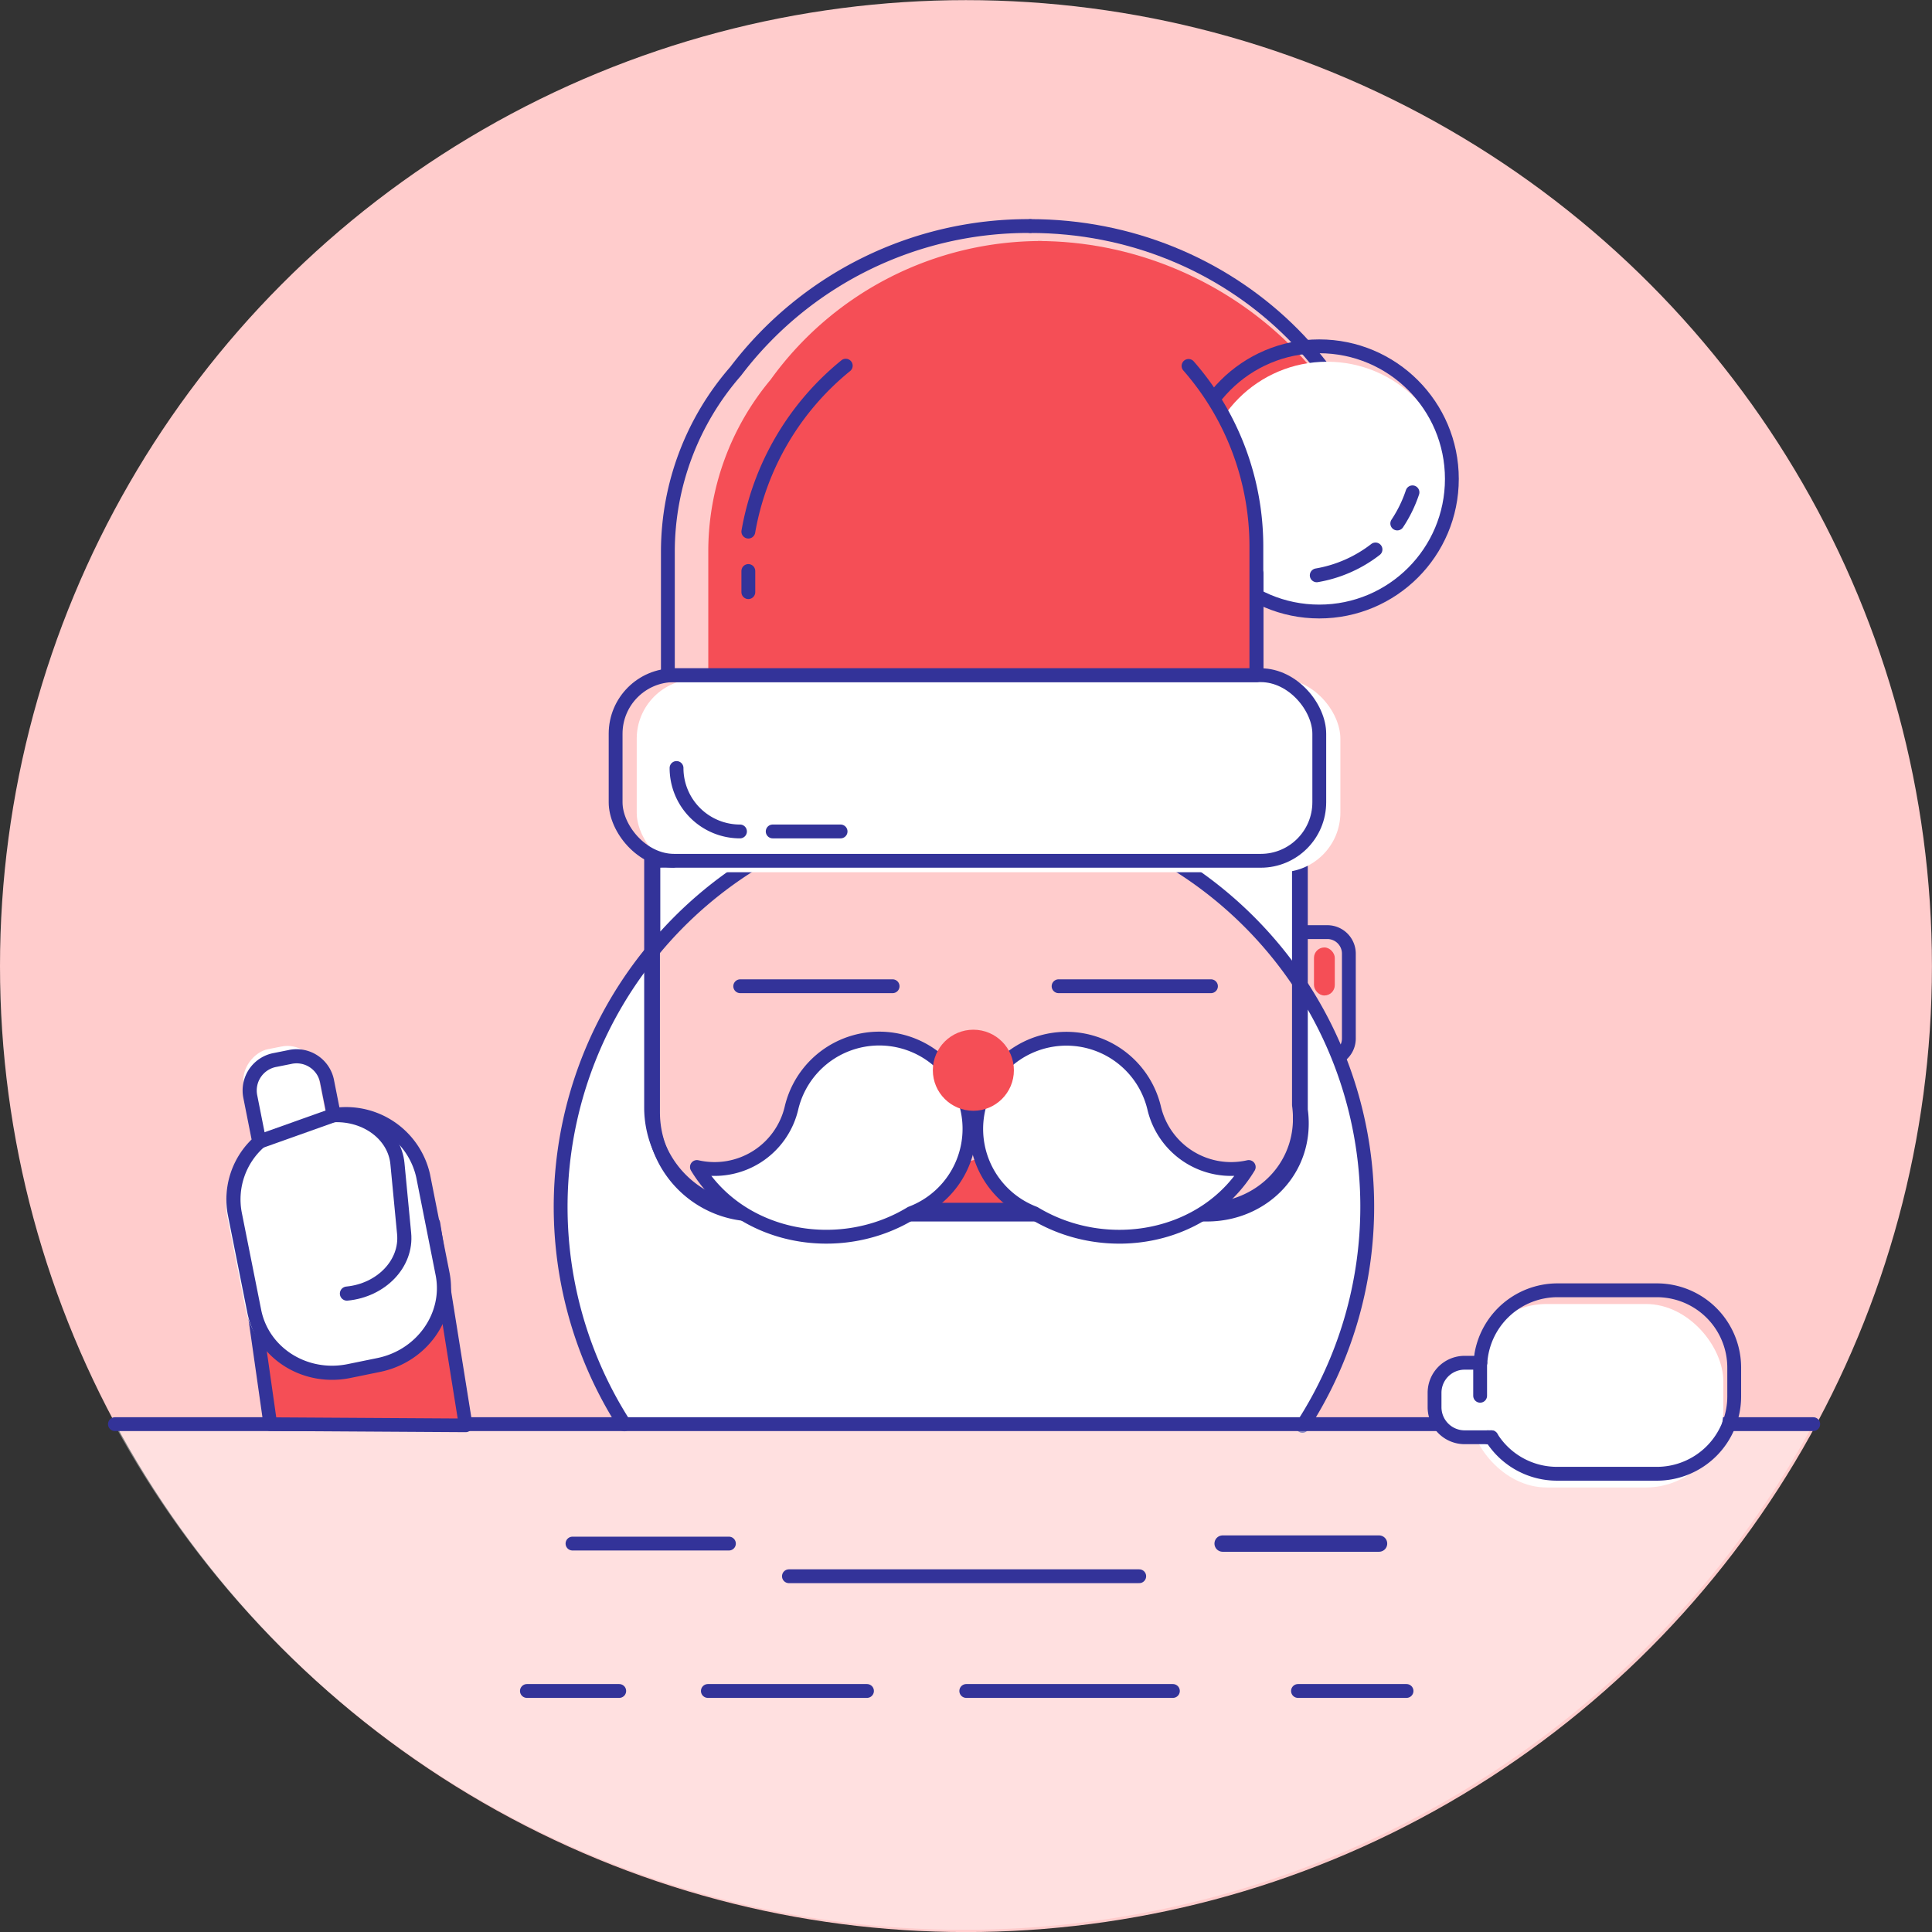 <svg id="Слой_1" data-name="Слой 1" xmlns="http://www.w3.org/2000/svg" viewBox="0 0 321.27 321.29">
  <rect x="0" y="0" width="321.27" height="321.29" fill="#333333" stroke="none"/>
  <defs>
    <style>
      .cls-1 {
        fill: #fcc;
      }

      .cls-2, .cls-7, .cls-8, .cls-9 {
        fill: none;
      }

      .cls-2, .cls-4, .cls-7, .cls-8, .cls-9 {
        stroke: #339;
        stroke-linecap: round;
        stroke-linejoin: round;
      }

      .cls-2, .cls-4 {
        stroke-width: 2.3px;
      }

      .cls-3 {
        fill: #f54e56;
      }

      .cls-4, .cls-5, .cls-6 {
        fill: #fff;
      }

      .cls-6 {
        opacity: 0.4;
      }

      .cls-7 {
        stroke-width: 2.72px;
      }

      .cls-8 {
        stroke-width: 2.27px;
      }

      .cls-9 {
        stroke-width: 2.35px;
      }
    </style>
  </defs>
  <title>Для 2 стр</title>
  <circle class="cls-1" cx="160.63" cy="160.65" r="160.63"/>
  <g>
    <g>
      <path class="cls-2" d="M216.15,141.93V155h4.57a3.58,3.58,0,0,1,3.58,3.58v14.11a3.58,3.58,0,0,1-3.58,3.58h-4.57v9.8"/>
      <ellipse class="cls-3" cx="164.74" cy="199.79" rx="8.65" ry="7.3"/>
      <g>
        <path class="cls-4" d="M126,143.07l-17.35.07V158A67.34,67.34,0,0,1,126,143.07Z"/>
        <path class="cls-4" d="M216.32,163.82V142.69l-22.17.09A67.39,67.39,0,0,1,216.32,163.82Z"/>
        <path class="cls-4" d="M216.58,237.1a67,67,0,0,0-.26-73.28v20.73c1.36,9.82-6.24,17.42-15.61,17.42H125.59a17,17,0,0,1-17-17V158a67,67,0,0,0-4.76,78.86"/>
      </g>
      <path class="cls-2" d="M200.39,201.16H125.27a17,17,0,0,1-17-17V142.33L216,141.88v41.85C217.35,193.56,209.76,201.16,200.39,201.16Z"/>
      <path class="cls-5" d="M207.65,194.06a13.14,13.14,0,0,1-15.74-9.87h0A15,15,0,1,0,172,201.75h0C184,209,200.43,206,207.65,194.06Z"/>
      <path class="cls-5" d="M116.41,194.06a13.14,13.14,0,0,0,15.74-9.87h0A15,15,0,1,1,152,201.75h0C140.11,209,123.63,206,116.41,194.06Z"/>
      <path class="cls-2" d="M207.65,194.06a13.14,13.14,0,0,1-15.74-9.87h0A15,15,0,1,0,172,201.75h0C184,209,200.43,206,207.65,194.06Z"/>
      <path class="cls-2" d="M115.89,194.06a13.14,13.14,0,0,0,15.74-9.87h0a15,15,0,1,1,19.87,17.55h0C139.59,209,123.11,206,115.89,194.06Z"/>
      <line class="cls-2" x1="176.03" y1="164" x2="201.37" y2="164"/>
      <line class="cls-2" x1="123.09" y1="164" x2="148.43" y2="164"/>
      <g>
        <rect class="cls-5" x="105.88" y="112.92" width="117.01" height="32.12" rx="9.92"/>
        <path class="cls-3" d="M209.75,95.58h21.19c0-30.65-27.21-55.5-58.34-55.5"/>
        <path class="cls-2" d="M208.94,95.37h22.67c0-31.91-27-57.78-60.28-57.78"/>
        <circle class="cls-5" cx="220.67" cy="80.92" r="20.77"/>
        <circle class="cls-2" cx="219.38" cy="79.64" r="22.05"/>
        <path class="cls-2" d="M228.73,91.37a21.94,21.94,0,0,1-9.77,4.3"/>
        <path class="cls-2" d="M234.88,81.87a21.84,21.84,0,0,1-2.53,5.18"/>
        <path class="cls-3" d="M173.2,40.08a55.42,55.42,0,0,0-45.06,23.06,44.48,44.48,0,0,0-10.36,28.59v19.65h91.14l0-16.34s2.79-24-13.06-35.26"/>
        <path class="cls-2" d="M171.33,37.59a61,61,0,0,0-49,24.15,45.63,45.63,0,0,0-11.27,29.95v20.59h97.89V95.37"/>
        <rect class="cls-2" x="102.37" y="112.28" width="117.01" height="30.86" rx="9.73"/>
        <path class="cls-2" d="M123.05,138.26a10.55,10.55,0,0,1-10.55-10.55"/>
        <line class="cls-2" x1="139.78" y1="138.26" x2="128.49" y2="138.26"/>
        <path class="cls-2" d="M140.64,60.81a45.61,45.61,0,0,0-16.2,27.59"/>
        <path class="cls-2" d="M197.64,60.85a45.54,45.54,0,0,1,11.28,29.94v20.59"/>
        <line class="cls-2" x1="124.44" y1="94.95" x2="124.44" y2="98.47"/>
      </g>
      <rect class="cls-3" x="218.5" y="157.55" width="3.46" height="7.99" rx="1.73"/>
      <circle class="cls-3" cx="161.86" cy="177.97" r="6.74"/>
    </g>
    <path class="cls-6" d="M301.52,236.82A160.69,160.69,0,0,1,19.11,237"/>
    <line class="cls-2" x1="19.11" y1="236.82" x2="301.52" y2="236.82"/>
    <line class="cls-2" x1="117.71" y1="281.19" x2="144.17" y2="281.19"/>
    <line class="cls-2" x1="215.84" y1="281.19" x2="233.89" y2="281.19"/>
    <line class="cls-2" x1="160.68" y1="281.19" x2="195.04" y2="281.19"/>
    <line class="cls-2" x1="87.62" y1="281.19" x2="102.97" y2="281.19"/>
    <line class="cls-2" x1="131.19" y1="262.11" x2="189.44" y2="262.11"/>
    <line class="cls-2" x1="95.2" y1="256.68" x2="121.21" y2="256.68"/>
    <line class="cls-7" x1="203.31" y1="256.68" x2="229.32" y2="256.68"/>
    <polyline class="cls-3" points="40.19 210.01 44.11 236.82 77.44 237.02 68.21 189.8 57.9 185.32"/>
    <polyline class="cls-8" points="41.13 210.01 44.95 236.82 77.44 237.02 72.07 203.46"/>
    <g>
      <rect class="cls-5" x="244.31" y="216.84" width="42.26" height="30.51" rx="12.87"/>
      <rect class="cls-5" x="239.42" y="226.61" width="17.22" height="12.44" rx="5.05"/>
      <path class="cls-2" d="M247.41,239A4.48,4.48,0,0,0,248,239,12.85,12.85,0,0,0,259,245.07h16.51a12.87,12.87,0,0,0,12.87-12.88v-4.75a12.87,12.87,0,0,0-12.87-12.88H259a12.86,12.86,0,0,0-12.83,12.05"/>
      <path class="cls-2" d="M246.13,226.61h-2.58a5,5,0,0,0-5,5V234a5,5,0,0,0,5,5H248"/>
    </g>
    <g>
      <rect class="cls-5" x="34.51" y="190.17" width="42.26" height="33.27" rx="13.45" transform="translate(247.65 111.95) rotate(78.77)"/>
      <rect class="cls-5" x="38.73" y="176.49" width="17.22" height="12.44" rx="5.05" transform="translate(217.33 100.68) rotate(78.77)"/>
      <path class="cls-9" d="M73.58,211.75l-3.21-16.19A13.13,13.13,0,0,0,55.5,185.43l-1.14-5.74a5.16,5.16,0,0,0-6.16-3.92l-2.4.48a5.16,5.16,0,0,0-4.2,6l1.39,7a5.26,5.26,0,0,0,.18.6,12.76,12.76,0,0,0-4.12,12L42.27,218c1.38,7,8.42,11.46,15.72,10l4.89-1C70.17,225.56,75,218.73,73.58,211.75Z"/>
      <path class="cls-9" d="M57.69,215.11c5.73-.55,10-5,9.51-10L66.09,193.5c-.46-4.79-5.14-8.28-10.59-8.06"/>
      <line class="cls-9" x1="43.17" y1="189.82" x2="55.5" y2="185.43"/>
    </g>
    <line class="cls-2" x1="246.13" y1="226.61" x2="246.13" y2="232.1"/>
  </g>
</svg>
